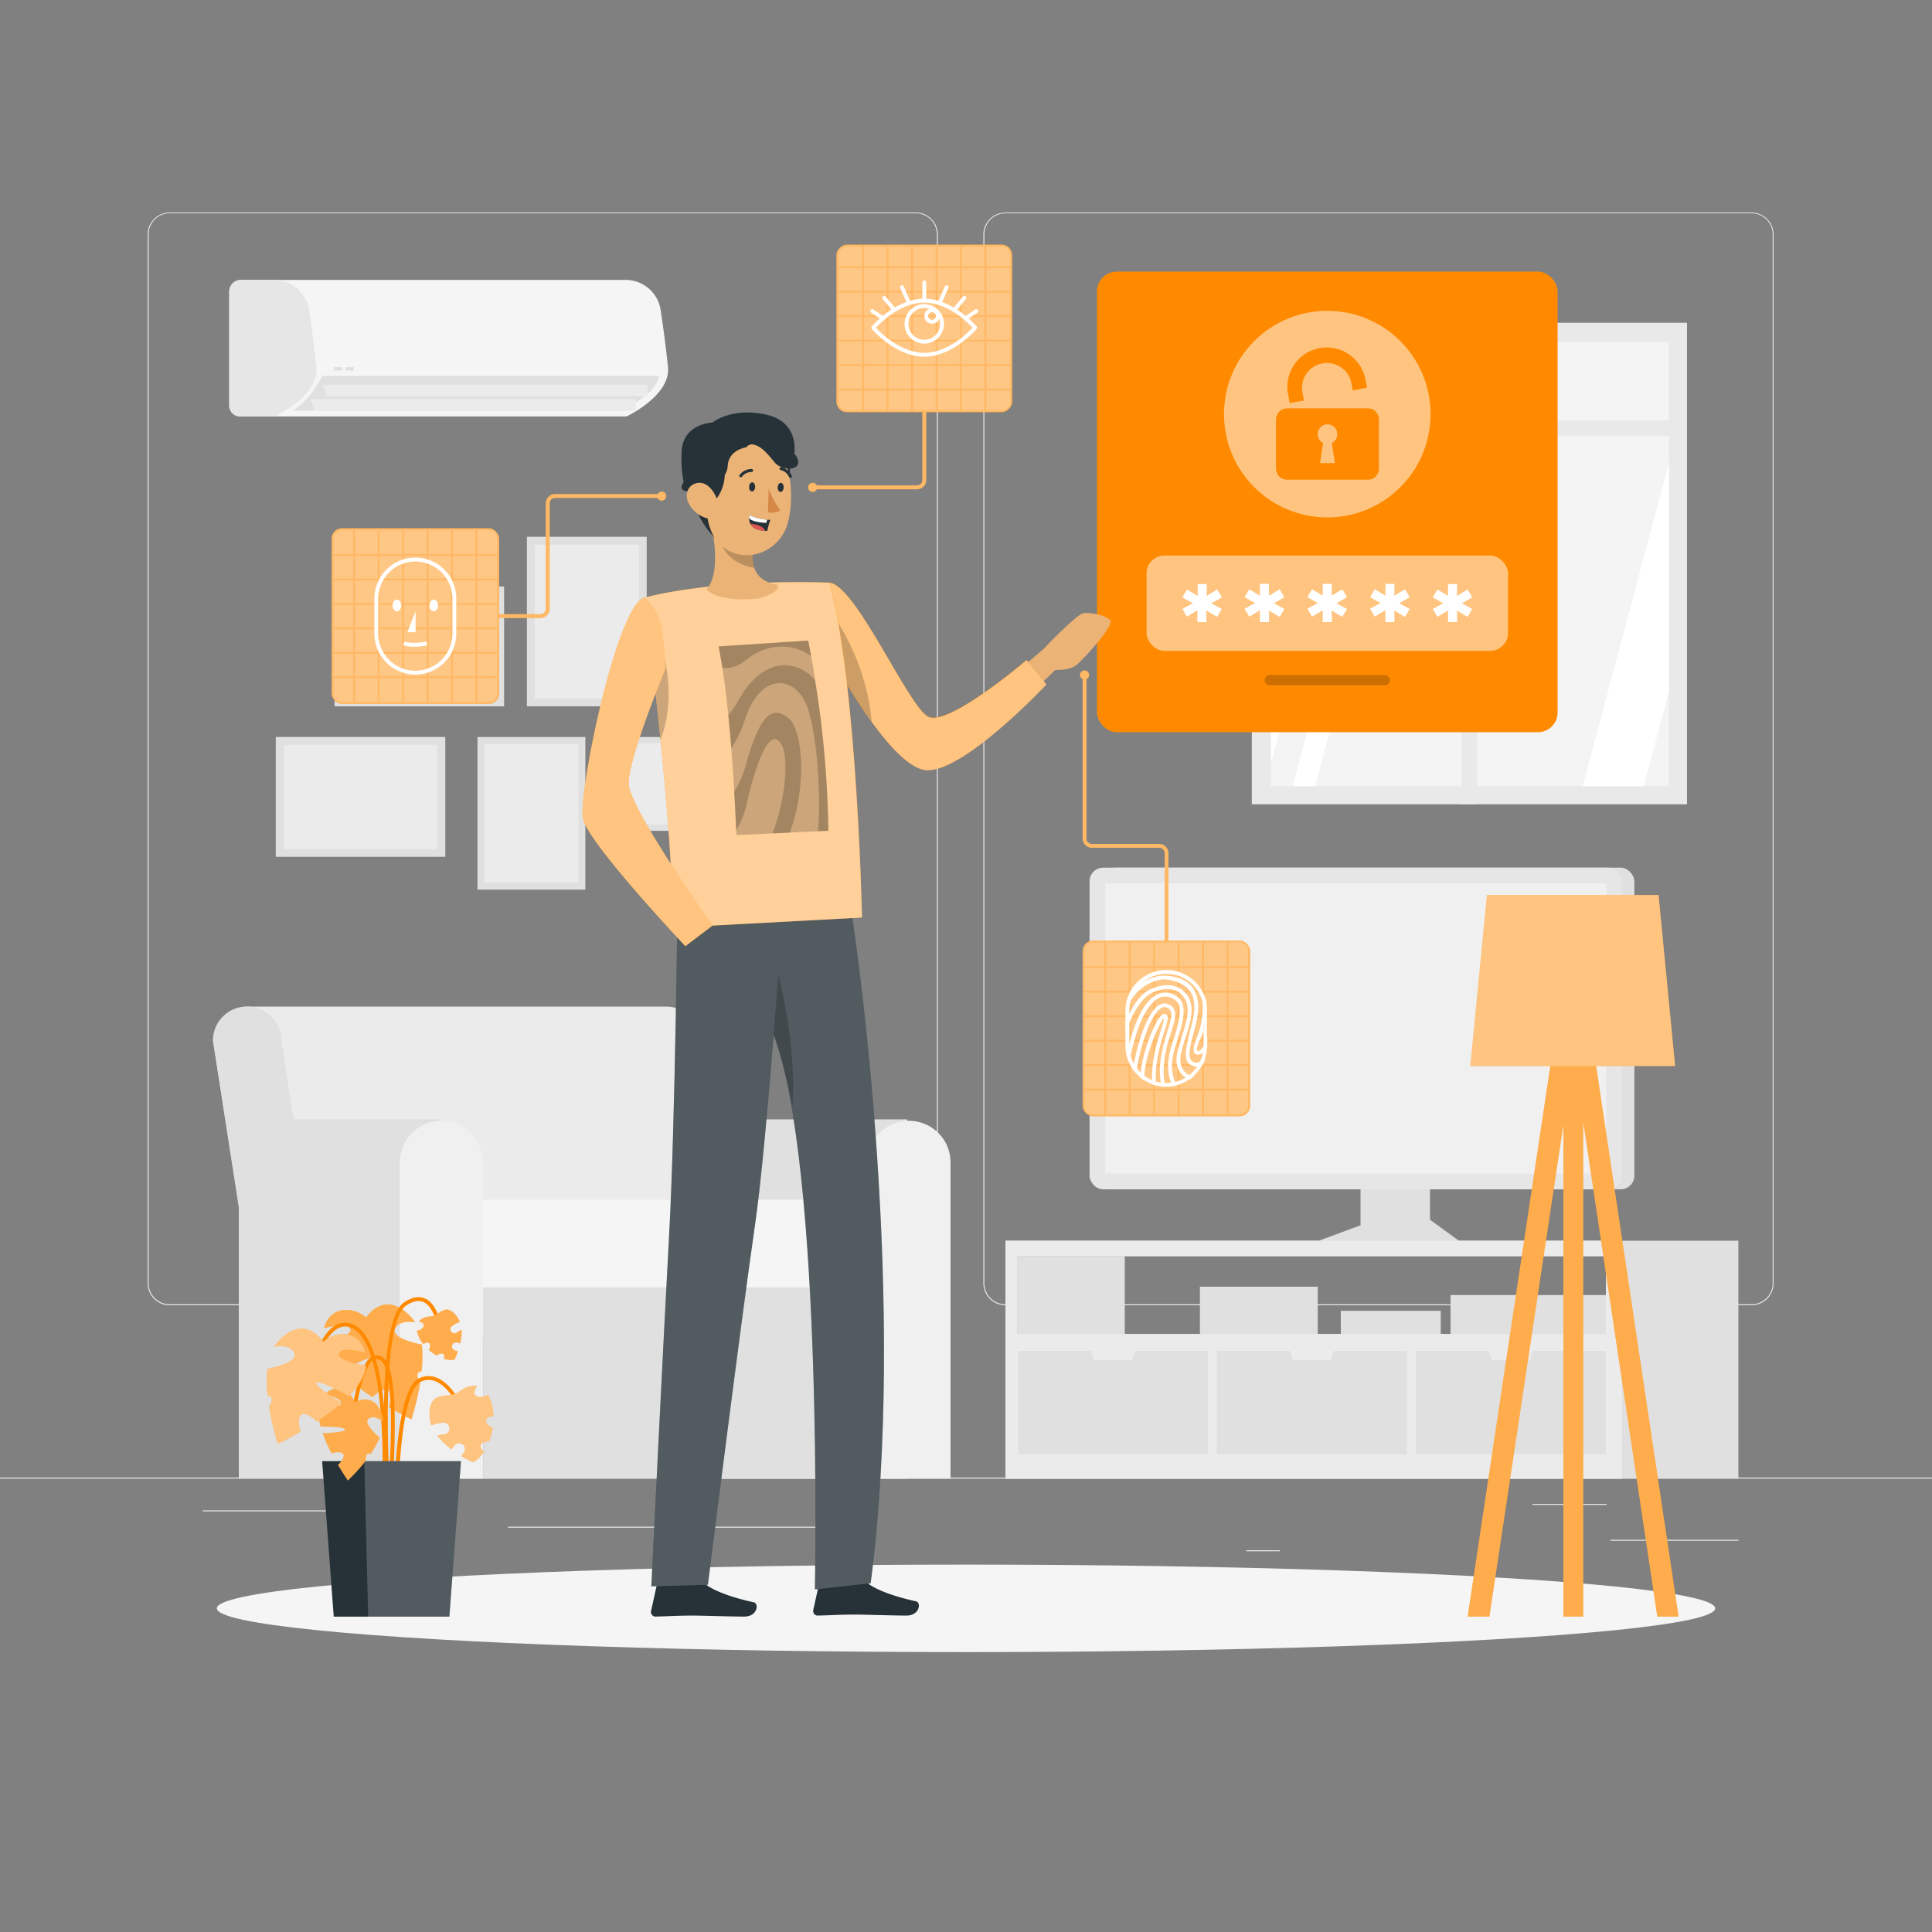 <svg xmlns="http://www.w3.org/2000/svg" viewBox="0 0 500 500"><rect x="0" y="0" width="500" height="500" fill="#808080" stroke="none"/><g id="freepik--background-complete--inject-3"><rect y="382.4" width="500" height="0.25" style="fill:#ebebeb"></rect><rect x="416.78" y="398.49" width="33.12" height="0.25" style="fill:#ebebeb"></rect><rect x="322.53" y="401.21" width="8.69" height="0.25" style="fill:#ebebeb"></rect><rect x="396.59" y="389.21" width="19.19" height="0.25" style="fill:#ebebeb"></rect><rect x="52.46" y="390.89" width="43.19" height="0.25" style="fill:#ebebeb"></rect><rect x="104.56" y="390.89" width="6.33" height="0.25" style="fill:#ebebeb"></rect><rect x="131.47" y="395.11" width="93.68" height="0.25" style="fill:#ebebeb"></rect><path d="M237,337.8H43.91a5.71,5.71,0,0,1-5.7-5.71V60.66A5.71,5.71,0,0,1,43.91,55H237a5.71,5.71,0,0,1,5.71,5.71V332.09A5.71,5.71,0,0,1,237,337.8ZM43.91,55.2a5.46,5.46,0,0,0-5.45,5.46V332.09a5.46,5.46,0,0,0,5.45,5.46H237a5.47,5.47,0,0,0,5.46-5.46V60.66A5.47,5.47,0,0,0,237,55.2Z" style="fill:#ebebeb"></path><path d="M453.31,337.8H260.21a5.72,5.72,0,0,1-5.71-5.71V60.66A5.72,5.72,0,0,1,260.21,55h193.1A5.71,5.71,0,0,1,459,60.66V332.09A5.71,5.71,0,0,1,453.31,337.8ZM260.21,55.2a5.47,5.47,0,0,0-5.46,5.46V332.09a5.47,5.47,0,0,0,5.46,5.46h193.1a5.47,5.47,0,0,0,5.46-5.46V60.66a5.47,5.47,0,0,0-5.46-5.46Z" style="fill:#ebebeb"></path><polygon points="370.08 296.11 370.08 315.66 378.33 321.66 339.78 321.66 352.1 317.1 352.1 297.47 370.08 296.11" style="fill:#e0e0e0"></polygon><path d="M260.22,321.1v61.59H449.89V321.1Zm3.1,4H415.6v20.13H263.32Z" style="fill:#e0e0e0"></path><path d="M260.22,321.1v61.59H419.74V321.1Zm3.1,4H415.6v20.13H263.32Z" style="fill:#ebebeb"></path><rect x="263.32" y="325.09" width="27.76" height="20.13" transform="translate(554.41 670.31) rotate(180)" style="fill:#e0e0e0"></rect><rect x="375.39" y="335.16" width="40.2" height="10.06" transform="translate(790.99 680.38) rotate(180)" style="fill:#e0e0e0"></rect><rect x="347" y="339.24" width="25.86" height="5.98" transform="translate(719.86 684.46) rotate(180)" style="fill:#e0e0e0"></rect><rect x="310.53" y="332.99" width="30.49" height="12.23" transform="translate(651.56 678.22) rotate(180)" style="fill:#e0e0e0"></rect><polygon points="385.32 349.6 386.06 352.01 395.95 352.01 396.69 349.6 415.6 349.6 415.6 376.32 366.42 376.32 366.42 349.6 385.32 349.6" style="fill:#e0e0e0"></polygon><polygon points="333.84 349.6 334.58 352.01 344.47 352.01 345.2 349.6 364.11 349.6 364.11 376.32 314.93 376.32 314.93 349.6 333.84 349.6" style="fill:#e0e0e0"></polygon><polygon points="282.36 349.6 283.1 352.01 292.98 352.01 293.72 349.6 312.63 349.6 312.63 376.32 263.45 376.32 263.45 349.6 282.36 349.6" style="fill:#e0e0e0"></polygon><rect x="285.22" y="224.55" width="137.76" height="83.24" rx="3.53" transform="translate(708.19 532.34) rotate(180)" style="fill:#e0e0e0"></rect><rect x="281.98" y="224.55" width="137.76" height="83.24" rx="3.53" transform="translate(701.71 532.34) rotate(180)" style="fill:#e6e6e6"></rect><rect x="313.28" y="201.34" width="75.14" height="129.66" transform="translate(617.03 -84.68) rotate(90)" style="fill:#f0f0f0"></rect><rect x="323.97" y="83.53" width="112.62" height="124.62" style="fill:#e9e9e9"></rect><rect x="328.92" y="88.47" width="103" height="115" style="fill:#f4f4f4"></rect><polygon points="358.03 88.47 328.92 197.49 328.92 138.47 342.24 88.47 358.03 88.47" style="fill:#fff"></polygon><polygon points="371.04 88.47 340.34 203.47 334.55 203.47 365.25 88.47 371.04 88.47" style="fill:#fff"></polygon><polygon points="431.92 119.83 431.92 178.86 425.4 203.47 409.61 203.47 431.92 119.83" style="fill:#fff"></polygon><rect x="378.27" y="83.53" width="4" height="124.62" style="fill:#e9e9e9"></rect><rect x="325.92" y="108.82" width="108.5" height="4" style="fill:#e9e9e9"></rect><rect x="77.81" y="184.31" width="31.01" height="43.87" transform="translate(-112.94 299.55) rotate(-90)" style="fill:#e0e0e0"></rect><rect x="79.83" y="186.37" width="26.96" height="39.75" transform="translate(-112.94 299.55) rotate(-90)" style="fill:#ebebeb"></rect><rect x="93.02" y="145.36" width="31.01" height="43.87" transform="translate(-58.77 275.82) rotate(-90)" style="fill:#e0e0e0"></rect><rect x="95.04" y="147.42" width="26.96" height="39.75" transform="translate(-58.77 275.82) rotate(-90)" style="fill:#ebebeb"></rect><rect x="123.57" y="190.74" width="27.92" height="39.5" style="fill:#e0e0e0"></rect><rect x="125.39" y="192.6" width="24.28" height="35.79" style="fill:#ebebeb"></rect><rect x="136.36" y="138.92" width="31.01" height="43.87" style="fill:#e0e0e0"></rect><rect x="138.38" y="140.99" width="26.96" height="39.75" style="fill:#ebebeb"></rect><rect x="166" y="185.7" width="24.28" height="34.35" transform="translate(381.02 24.74) rotate(90)" style="fill:#e0e0e0"></rect><rect x="167.58" y="187.32" width="21.11" height="31.12" transform="translate(381.02 24.74) rotate(90)" style="fill:#ebebeb"></rect><path d="M64,260.51H172.42a8.84,8.84,0,0,1,8.83,8.84l12,76.46H67.13l-12-76.46A8.83,8.83,0,0,1,64,260.51Z" style="fill:#ebebeb"></path><path d="M192.93,290.08l-.13-.39h42v93h-52V300.84A10.62,10.62,0,0,1,192.93,290.08Z" style="fill:#e0e0e0"></path><path d="M235.24,290.06h0A10.78,10.78,0,0,1,246,300.84v81.85H224.46V300.84A10.78,10.78,0,0,1,235.24,290.06Z" style="fill:#f0f0f0"></path><path d="M71.93,290.08l-.13-.39h42v93h-52V300.84A10.62,10.62,0,0,1,71.93,290.08Z" style="fill:#e0e0e0"></path><rect x="125.02" y="317.19" width="92.41" height="65.5" transform="translate(342.45 699.88) rotate(180)" style="fill:#e0e0e0"></rect><path d="M118.81,310.48h104a0,0,0,0,1,0,0v22.71a0,0,0,0,1,0,0h-104a11.36,11.36,0,0,1-11.36-11.36v0A11.36,11.36,0,0,1,118.81,310.48Z" transform="translate(330.22 643.66) rotate(180)" style="fill:#f5f5f5"></path><path d="M114.24,290.06h0A10.78,10.78,0,0,1,125,300.84v81.85H103.46V300.84A10.78,10.78,0,0,1,114.24,290.06Z" style="fill:#f0f0f0"></path><path d="M84.79,346.94H67.13l-12-77.59A8.83,8.83,0,0,1,64,260.51h0a8.84,8.84,0,0,1,8.84,8.84Z" style="fill:#e0e0e0"></path><path d="M59.33,75.48V105a2.81,2.81,0,0,0,3,2.77h99.82s11.54-5.38,10.72-12.9c-.65-6-1.33-10.89-1.89-14.61a9.19,9.19,0,0,0-9.14-7.82H62.33A3,3,0,0,0,59.33,75.48Z" style="fill:#f5f5f5"></path><path d="M59.33,75.48V105a2.81,2.81,0,0,0,3,2.77h8.81s11.54-5.38,10.72-12.9C81.2,88.9,80.53,84,80,80.29a9.19,9.19,0,0,0-9.14-7.82h-8.5A3,3,0,0,0,59.33,75.48Z" style="fill:#e6e6e6;isolation:isolate"></path><path d="M170.58,97.28H83.38s-2.88,6.38-7.77,9h85.2S169.83,102.16,170.58,97.28Z" style="fill:#e0e0e0"></path><polygon points="164.56 103.29 80.38 103.29 81.63 106.3 164.56 106.3 164.56 103.29" style="fill:#ebebeb"></polygon><polygon points="167.57 99.53 83.38 99.53 84.64 102.54 167.57 102.54 167.57 99.53" style="fill:#ebebeb"></polygon><rect x="86.39" y="95.02" width="2.13" height="0.88" transform="translate(174.91 190.92) rotate(180)" style="fill:#e0e0e0"></rect><rect x="89.4" y="95.02" width="2.13" height="0.88" transform="translate(180.92 190.92) rotate(180)" style="fill:#e0e0e0"></rect></g><g id="freepik--Shadow--inject-3"><ellipse id="freepik--path--inject-3" cx="250" cy="416.24" rx="193.89" ry="11.32" style="fill:#f5f5f5"></ellipse></g><g id="freepik--Plant--inject-3"><path d="M90.7,344.1c.21,1.47-3.78,2.44-7,3,.27,2.67,2,5.37,4.49,7.89,3.09-1.74,7.49-4,8.31-3.47S92.84,355,90,356.74a59,59,0,0,0,6.39,4.84c1.38-1.29,3-2.43,4-1.81s.73,2.63.23,4.42c3.36,1.95,5.87,3.14,5.87,3.14a68.29,68.29,0,0,0,2.25-9.53c-.17-.33-.34-.67-.5-1-.54-1.25,0-1.78.88-1.95a33.63,33.63,0,0,0,.06-6.87c-3.8-.8-8.42-2.27-6.69-4.55,1-1.37,3-1.53,4.94-1.19a7.87,7.87,0,0,0-.94-1.27c-6.91-7.62-11.73,0-11.73,0-4-3.35-9.67-2.45-10.89,2.79C86.12,343.15,90.44,342.29,90.7,344.1Z" style="fill:#FF8A00"></path><path d="M90.7,344.1c.21,1.47-3.78,2.44-7,3,.27,2.67,2,5.37,4.49,7.89,3.09-1.74,7.49-4,8.31-3.47S92.84,355,90,356.74a59,59,0,0,0,6.39,4.84c1.38-1.29,3-2.43,4-1.81s.73,2.63.23,4.42c3.36,1.95,5.87,3.14,5.87,3.14a68.29,68.29,0,0,0,2.25-9.53c-.17-.33-.34-.67-.5-1-.54-1.25,0-1.78.88-1.95a33.63,33.63,0,0,0,.06-6.87c-3.8-.8-8.42-2.27-6.69-4.55,1-1.37,3-1.53,4.94-1.19a7.87,7.87,0,0,0-.94-1.27c-6.91-7.62-11.73,0-11.73,0-4-3.35-9.67-2.45-10.89,2.79C86.12,343.15,90.44,342.29,90.7,344.1Z" style="fill:#fff;opacity:0.3;isolation:isolate"></path><path d="M99.33,400.09l-1-.08c0-.52,4.09-51.53-7.36-56.34a3.91,3.91,0,0,0-3.47.09c-4.13,2.15-6.11,11.08-6.13,11.17l-1-.21c.08-.38,2.1-9.48,6.65-11.85a4.89,4.89,0,0,1,4.32-.12C103.47,347.84,99.5,398,99.33,400.09Z" style="fill:#FF8A00"></path><path d="M100.77,399c-.2-2.29-4.88-56.26,3.86-62,2.1-1.38,4-1.67,5.55-.87,4.13,2.09,4.67,10.91,4.69,11.29l-1,.06c0-.09-.53-8.63-4.14-10.45-1.25-.63-2.78-.36-4.55.8-8.24,5.41-3.46,60.52-3.42,61.08Z" style="fill:#FF8A00"></path><path d="M102.08,403.35c-.06-1.76-1.5-43.07,6.45-46.69a5.61,5.61,0,0,1,4.74,0c5.46,2.4,8.83,12.58,9,13l-.95.31c0-.1-3.38-10.18-8.43-12.4a4.54,4.54,0,0,0-3.91,0c-6.1,2.77-6.31,34-5.87,45.74Z" style="fill:#FF8A00"></path><path d="M100.06,401.46l-1-.11c1.41-12.3,4.09-45.07-.29-49a1.72,1.72,0,0,0-1.79-.56C94,353,92.25,363.6,91.81,367.62l-1-.11c.17-1.54,1.77-15.08,5.8-16.62a2.62,2.62,0,0,1,2.81.74C105.09,356.68,100.27,399.63,100.06,401.46Z" style="fill:#FF8A00"></path><polygon points="83.37 378.15 119.3 378.15 116.3 418.39 86.37 418.39 83.37 378.15" style="fill:#263238"></polygon><polygon points="94.28 378.15 95.28 418.39 116.3 418.39 119.3 378.15 94.28 378.15" style="fill:#fff;opacity:0.2;isolation:isolate"></polygon><path d="M88.26,363.38c-.37,1-3.16.21-5.35-.57-.75,1.74-.58,4,.07,6.4,2.49,0,6,.08,6.31.71s-3.45.93-5.78,1a40.72,40.72,0,0,0,2.29,5.18c1.29-.33,2.68-.47,3.06.24s-.45,1.87-1.37,2.8c1.4,2.36,2.54,4,2.54,4A46.9,46.9,0,0,0,94.68,378c0-.26,0-.53,0-.8.1-1,.61-1.11,1.22-.91a24,24,0,0,0,2.39-4.22c-2.07-1.79-4.42-4.28-2.57-5.1,1.12-.48,2.35.07,3.45,1a5.11,5.11,0,0,0-.14-1.11c-1.65-7.07-7.23-4-7.23-4-1.33-3.44-5.13-4.81-7.67-2C85.77,361.22,88.73,362.17,88.26,363.38Z" style="fill:#FF8A00"></path><path d="M88.26,363.38c-.37,1-3.16.21-5.35-.57-.75,1.74-.58,4,.07,6.4,2.49,0,6,.08,6.31.71s-3.45.93-5.78,1a40.72,40.72,0,0,0,2.29,5.18c1.29-.33,2.68-.47,3.06.24s-.45,1.87-1.37,2.8c1.4,2.36,2.54,4,2.54,4A46.9,46.9,0,0,0,94.68,378c0-.26,0-.53,0-.8.1-1,.61-1.11,1.22-.91a24,24,0,0,0,2.39-4.22c-2.07-1.79-4.42-4.28-2.57-5.1,1.12-.48,2.35.07,3.45,1a5.11,5.11,0,0,0-.14-1.11c-1.65-7.07-7.23-4-7.23-4-1.33-3.44-5.13-4.81-7.67-2C85.77,361.22,88.73,362.17,88.26,363.38Z" style="fill:#fff;opacity:0.3;isolation:isolate"></path><path d="M114.94,368.16a13.49,13.49,0,0,0-3.28.69,7.65,7.65,0,0,1-.49-2.38c-.23-7.24,5-4.19,7.7-6.32a6,6,0,0,1,4.59-1.44,9.69,9.69,0,0,0-.62,1.25,1.12,1.12,0,0,0,.87,1.54,3.26,3.26,0,0,0,2-.24,3,3,0,0,0,.52-.36,10,10,0,0,1,1,2.42,14.17,14.17,0,0,1,.47,3.1,8.9,8.9,0,0,0-1.22.35,1.13,1.13,0,0,0-.45,1.72,5.35,5.35,0,0,0,1.5,1.05,16.92,16.92,0,0,1-.92,3.39l-.37.06c-.26.05-.52.12-.78.19l-.43.16a1.16,1.16,0,0,0-.68.88,1.15,1.15,0,0,0,.43,1,3.71,3.71,0,0,0,.54.33,8,8,0,0,1-2.87,2.89,29.23,29.23,0,0,1-3.06-1.61c.22-.29.44-.58.64-.88a1.71,1.71,0,0,0,.31-1.14,1.6,1.6,0,0,0-.59-1,1.54,1.54,0,0,0-1.14-.31,1.6,1.6,0,0,0-1,.59c-.24.36-.51.7-.77,1a18.88,18.88,0,0,1-3.68-3.58l.11,0a11.74,11.74,0,0,1,2-.34,1.54,1.54,0,0,0-.39-3Z" style="fill:#FF8A00"></path><path d="M114.94,368.16a13.49,13.49,0,0,0-3.28.69,7.65,7.65,0,0,1-.49-2.38c-.23-7.24,5-4.19,7.7-6.32a6,6,0,0,1,4.59-1.44,9.69,9.69,0,0,0-.62,1.25,1.12,1.12,0,0,0,.87,1.54,3.26,3.26,0,0,0,2-.24,3,3,0,0,0,.52-.36,10,10,0,0,1,1,2.42,14.17,14.17,0,0,1,.47,3.1,8.9,8.9,0,0,0-1.22.35,1.13,1.13,0,0,0-.45,1.72,5.35,5.35,0,0,0,1.5,1.05,16.92,16.92,0,0,1-.92,3.39l-.37.06c-.26.05-.52.12-.78.19l-.43.16a1.16,1.16,0,0,0-.68.88,1.15,1.15,0,0,0,.43,1,3.71,3.71,0,0,0,.54.33,8,8,0,0,1-2.87,2.89,29.23,29.23,0,0,1-3.06-1.61c.22-.29.44-.58.64-.88a1.71,1.71,0,0,0,.31-1.14,1.6,1.6,0,0,0-.59-1,1.54,1.54,0,0,0-1.14-.31,1.6,1.6,0,0,0-1,.59c-.24.36-.51.7-.77,1a18.88,18.88,0,0,1-3.68-3.58l.11,0a11.74,11.74,0,0,1,2-.34,1.54,1.54,0,0,0-.39-3Z" style="fill:#fff;opacity:0.5;isolation:isolate"></path><path d="M117,343.18a9,9,0,0,1,2-1.08,5.17,5.17,0,0,0-.79-1.46c-3.06-3.91-4.44,0-6.82.06a4.08,4.08,0,0,0-3,1.25,8.47,8.47,0,0,1,.87.38.77.77,0,0,1,.22,1.2,2.22,2.22,0,0,1-1.17.77,3.27,3.27,0,0,1-.44,0,7.53,7.53,0,0,0,.54,1.71,9.55,9.55,0,0,0,1.12,1.83,6.29,6.29,0,0,1,.79-.35.77.77,0,0,1,1,.7,3.5,3.5,0,0,1-.33,1.21,11.75,11.75,0,0,0,2,1.39l.22-.14.5-.24a1.51,1.51,0,0,1,.3-.1.77.77,0,0,1,.74.16.78.78,0,0,1,.23.74,3.24,3.24,0,0,1-.13.41,5.45,5.45,0,0,0,2.77.26,18.5,18.5,0,0,0,.9-2.19l-.72-.18a1.19,1.19,0,0,1-.66-.46,1.07,1.07,0,0,1-.14-.8,1,1,0,0,1,.46-.66,1.07,1.07,0,0,1,.8-.14c.28.08.57.14.85.21a12.71,12.71,0,0,0,.37-3.49l-.07,0a7.77,7.77,0,0,0-1.22.71,1.05,1.05,0,1,1-1.14-1.77Z" style="fill:#FF8A00"></path><path d="M117,343.18a9,9,0,0,1,2-1.08,5.17,5.17,0,0,0-.79-1.46c-3.06-3.91-4.44,0-6.82.06a4.08,4.08,0,0,0-3,1.25,8.47,8.47,0,0,1,.87.38.77.77,0,0,1,.22,1.2,2.22,2.22,0,0,1-1.17.77,3.27,3.27,0,0,1-.44,0,7.53,7.53,0,0,0,.54,1.71,9.55,9.55,0,0,0,1.12,1.83,6.29,6.29,0,0,1,.79-.35.77.77,0,0,1,1,.7,3.5,3.5,0,0,1-.33,1.21,11.75,11.75,0,0,0,2,1.39l.22-.14.5-.24a1.51,1.51,0,0,1,.3-.1.77.77,0,0,1,.74.16.78.78,0,0,1,.23.74,3.24,3.24,0,0,1-.13.41,5.45,5.45,0,0,0,2.77.26,18.5,18.5,0,0,0,.9-2.19l-.72-.18a1.19,1.19,0,0,1-.66-.46,1.07,1.07,0,0,1-.14-.8,1,1,0,0,1,.46-.66,1.07,1.07,0,0,1,.8-.14c.28.08.57.14.85.21a12.71,12.71,0,0,0,.37-3.49l-.07,0a7.77,7.77,0,0,0-1.22.71,1.05,1.05,0,1,1-1.14-1.77Z" style="fill:#fff;opacity:0.3;isolation:isolate"></path><path d="M87.74,350.43c-.21,1.47,3.78,2.44,7,3-.27,2.67-2,5.37-4.5,7.88-3.08-1.73-7.49-4-8.3-3.47s3.63,3.53,6.45,5.24A57.69,57.69,0,0,1,82,367.9c-1.38-1.29-3-2.42-4-1.81s-.73,2.64-.23,4.42c-3.36,2-5.87,3.15-5.87,3.15a68.29,68.29,0,0,1-2.25-9.53c.17-.34.34-.67.49-1,.55-1.25,0-1.78-.87-2a32.92,32.92,0,0,1-.06-6.87c3.8-.79,8.42-2.27,6.69-4.55-1-1.37-2.95-1.53-4.94-1.18a8,8,0,0,1,.94-1.28c6.91-7.62,11.73,0,11.73,0,4-3.35,9.66-2.44,10.88,2.79C92.32,349.47,88,348.61,87.74,350.43Z" style="fill:#FF8A00"></path><path d="M87.74,350.43c-.21,1.47,3.78,2.44,7,3-.27,2.67-2,5.37-4.5,7.88-3.08-1.73-7.49-4-8.3-3.47s3.63,3.53,6.45,5.24A57.69,57.69,0,0,1,82,367.9c-1.38-1.29-3-2.42-4-1.81s-.73,2.64-.23,4.42c-3.36,2-5.87,3.15-5.87,3.15a68.29,68.29,0,0,1-2.25-9.53c.17-.34.34-.67.49-1,.55-1.25,0-1.78-.87-2a32.92,32.92,0,0,1-.06-6.87c3.8-.79,8.42-2.27,6.69-4.55-1-1.37-2.95-1.53-4.94-1.18a8,8,0,0,1,.94-1.28c6.91-7.62,11.73,0,11.73,0,4-3.35,9.66-2.44,10.88,2.79C92.32,349.47,88,348.61,87.74,350.43Z" style="fill:#fff;opacity:0.5;isolation:isolate"></path></g><g id="freepik--Lamp--inject-3"><polygon points="385.45 418.39 404.6 291.14 404.6 418.39 409.74 418.39 409.74 290.35 428.91 418.39 434.42 418.39 410.42 258.11 409.74 258.21 409.74 253 404.6 253 404.6 258.19 403.89 258.11 379.83 418.39 385.45 418.39" style="fill:#FF8A00"></polygon><polygon points="385.45 418.39 404.6 291.14 404.6 418.39 409.74 418.39 409.74 290.35 428.91 418.39 434.42 418.39 410.42 258.11 409.74 258.21 409.74 253 404.6 253 404.6 258.19 403.89 258.11 379.83 418.39 385.45 418.39" style="fill:#fff;opacity:0.3;isolation:isolate"></polygon><polygon points="433.52 275.89 380.54 275.89 384.83 231.62 429.23 231.62 433.52 275.89" style="fill:#FF8A00"></polygon><g style="opacity:0.5;isolation:isolate"><polygon points="433.52 275.89 380.54 275.89 384.83 231.62 429.23 231.62 433.52 275.89" style="fill:#fff"></polygon></g></g><g id="freepik--Fingerprint--inject-3"><path d="M300,218.41H282.58a1.4,1.4,0,0,1-1.4-1.4V175.76a1.17,1.17,0,1,0-1.67-1,1.16,1.16,0,0,0,.67,1V217a2.39,2.39,0,0,0,2.4,2.4H300a1.4,1.4,0,0,1,1.4,1.4v23.61h1V220.81A2.4,2.4,0,0,0,300,218.41Z" style="fill:#FF8A00"></path><path d="M300,218.41H282.58a1.4,1.4,0,0,1-1.4-1.4V175.76a1.17,1.17,0,1,0-1.67-1,1.16,1.16,0,0,0,.67,1V217a2.39,2.39,0,0,0,2.4,2.4H300a1.4,1.4,0,0,1,1.4,1.4v23.61h1V220.81A2.4,2.4,0,0,0,300,218.41Z" style="fill:#fff;opacity:0.4"></path><rect x="280.18" y="243.42" width="43.35" height="45.47" rx="2.69" style="fill:#FF8A00"></rect><rect x="280.18" y="243.42" width="43.35" height="45.47" rx="2.69" style="fill:#fff;opacity:0.4;isolation:isolate"></rect><rect x="298.94" y="269.57" width="5.83" height="5.83" style="fill:#fff;opacity:0.2"></rect><rect x="305.27" y="250.58" width="5.83" height="5.83" style="fill:#fff;opacity:0.2"></rect><rect x="292.61" y="275.9" width="5.83" height="5.83" style="fill:#fff;opacity:0.2"></rect><rect x="305.27" y="256.91" width="5.83" height="5.83" style="fill:#fff;opacity:0.2"></rect><rect x="305.27" y="263.24" width="5.83" height="5.83" style="fill:#fff;opacity:0.2"></rect><rect x="298.94" y="256.91" width="5.83" height="5.83" style="fill:#fff;opacity:0.2"></rect><rect x="298.94" y="243.92" width="5.83" height="6.16" style="fill:#fff;opacity:0.2"></rect><rect x="292.61" y="269.57" width="5.83" height="5.83" style="fill:#fff;opacity:0.2"></rect><rect x="298.94" y="250.58" width="5.83" height="5.83" style="fill:#fff;opacity:0.2"></rect><rect x="298.94" y="275.9" width="5.83" height="5.83" style="fill:#fff;opacity:0.2"></rect><rect x="305.27" y="275.9" width="5.83" height="5.83" style="fill:#fff;opacity:0.2"></rect><rect x="298.94" y="263.24" width="5.83" height="5.83" style="fill:#fff;opacity:0.2"></rect><rect x="305.27" y="243.92" width="5.83" height="6.16" style="fill:#fff;opacity:0.2"></rect><rect x="280.68" y="269.57" width="5.1" height="5.83" style="fill:#fff;opacity:0.2"></rect><rect x="280.68" y="250.58" width="5.1" height="5.83" style="fill:#fff;opacity:0.2"></rect><rect x="280.68" y="263.24" width="5.1" height="5.83" style="fill:#fff;opacity:0.2"></rect><rect x="280.68" y="256.91" width="5.1" height="5.83" style="fill:#fff;opacity:0.2"></rect><rect x="305.27" y="269.57" width="5.83" height="5.83" style="fill:#fff;opacity:0.2"></rect><path d="M317.93,250.08H323v-4a2.19,2.19,0,0,0-2.19-2.19h-2.91Z" style="fill:#fff;opacity:0.2"></path><rect x="311.6" y="250.58" width="5.83" height="5.83" style="fill:#fff;opacity:0.2"></rect><rect x="280.68" y="275.9" width="5.1" height="5.83" style="fill:#fff;opacity:0.2"></rect><rect x="311.6" y="256.91" width="5.83" height="5.83" style="fill:#fff;opacity:0.2"></rect><rect x="311.6" y="263.24" width="5.83" height="5.83" style="fill:#fff;opacity:0.2"></rect><rect x="311.6" y="269.57" width="5.83" height="5.83" style="fill:#fff;opacity:0.2"></rect><rect x="311.6" y="275.9" width="5.83" height="5.83" style="fill:#fff;opacity:0.2"></rect><rect x="317.93" y="275.9" width="5.1" height="5.83" style="fill:#fff;opacity:0.2"></rect><rect x="311.6" y="243.92" width="5.83" height="6.16" style="fill:#fff;opacity:0.2"></rect><rect x="298.94" y="282.24" width="5.83" height="6.16" style="fill:#fff;opacity:0.2"></rect><rect x="305.27" y="282.24" width="5.83" height="6.16" style="fill:#fff;opacity:0.2"></rect><rect x="317.93" y="263.24" width="5.1" height="5.83" style="fill:#fff;opacity:0.2"></rect><rect x="311.6" y="282.24" width="5.83" height="6.16" style="fill:#fff;opacity:0.2"></rect><rect x="317.93" y="269.57" width="5.1" height="5.83" style="fill:#fff;opacity:0.2"></rect><path d="M285.77,282.24h-5.09v4a2.19,2.19,0,0,0,2.19,2.18h2.9Z" style="fill:#fff;opacity:0.2"></path><path d="M317.93,282.24v6.15h2.91a2.19,2.19,0,0,0,2.19-2.18v-4Z" style="fill:#fff;opacity:0.2"></path><path d="M285.77,250.08v-6.16h-2.9a2.19,2.19,0,0,0-2.19,2.19v4Z" style="fill:#fff;opacity:0.2"></path><rect x="317.93" y="256.91" width="5.1" height="5.83" style="fill:#fff;opacity:0.2"></rect><rect x="317.93" y="250.58" width="5.1" height="5.83" style="fill:#fff;opacity:0.2"></rect><rect x="286.27" y="263.24" width="5.83" height="5.83" style="fill:#fff;opacity:0.2"></rect><rect x="286.27" y="275.9" width="5.83" height="5.83" style="fill:#fff;opacity:0.2"></rect><rect x="292.61" y="243.92" width="5.83" height="6.16" style="fill:#fff;opacity:0.2"></rect><rect x="286.27" y="269.57" width="5.83" height="5.83" style="fill:#fff;opacity:0.2"></rect><rect x="292.61" y="256.91" width="5.83" height="5.83" style="fill:#fff;opacity:0.2"></rect><rect x="292.61" y="250.58" width="5.83" height="5.83" style="fill:#fff;opacity:0.2"></rect><rect x="292.61" y="282.24" width="5.83" height="6.16" style="fill:#fff;opacity:0.2"></rect><rect x="286.27" y="282.24" width="5.83" height="6.16" style="fill:#fff;opacity:0.2"></rect><rect x="286.27" y="243.92" width="5.83" height="6.16" style="fill:#fff;opacity:0.2"></rect><rect x="292.61" y="263.24" width="5.83" height="5.83" style="fill:#fff;opacity:0.2"></rect><rect x="286.27" y="256.91" width="5.83" height="5.83" style="fill:#fff;opacity:0.2"></rect><rect x="286.27" y="250.58" width="5.83" height="5.83" style="fill:#fff;opacity:0.2"></rect><path d="M312.21,259.45a8.55,8.55,0,0,0-.37-1.34A10.58,10.58,0,0,0,293.6,255a10.31,10.31,0,0,0-1.39,2.27,10.55,10.55,0,0,0-.94,4.35v9.08a10.34,10.34,0,0,0,.32,2.57h0a9.16,9.16,0,0,0,.67,1.86h0a10.33,10.33,0,0,0,.9,1.59h0c.27.36.54.7.83,1a10.8,10.8,0,0,0,1.15,1.1,11.21,11.21,0,0,0,1.05.76,10.9,10.9,0,0,0,2,1h0c.34.12.68.23,1,.32a12,12,0,0,0,1.33.25,8.76,8.76,0,0,0,1,.07h.27a11,11,0,0,0,1.63-.12c.34-.06.68-.13,1-.21h0a10.66,10.66,0,0,0,3.43-1.59,9.82,9.82,0,0,0,1.07-.86,10.68,10.68,0,0,0,2.26-2.94,9.93,9.93,0,0,0,.73-1.78,10.1,10.1,0,0,0,.45-2.77s0,0,0,0,0-.21,0-.31v-9.08A10.38,10.38,0,0,0,312.21,259.45ZM309.84,276a9.48,9.48,0,0,1-2.08,2.25,8.1,8.1,0,0,1-.93.64,9.54,9.54,0,0,1-2.77,1.15h0c-.32.07-.65.13-1,.17a9.71,9.71,0,0,1-1.21.08h-.45c-.35,0-.68,0-1-.1a10.14,10.14,0,0,1-1.24-.28c-.35-.1-.69-.23-1-.36a10.19,10.19,0,0,1-2-1.14,9.15,9.15,0,0,1-.95-.82,8.81,8.81,0,0,1-1-1.12,9.59,9.59,0,0,1-.78-1.21h0a9.15,9.15,0,0,1-.8-2,9.49,9.49,0,0,1-.35-2.57v-9.08a9.5,9.5,0,0,1,2-5.82,9.65,9.65,0,0,1,3.22-2.7,9.43,9.43,0,0,1,4.39-1.07,9.6,9.6,0,0,1,9.36,7.48v0a9.56,9.56,0,0,1,.23,2.09v9.16a10.19,10.19,0,0,1-.18,1.76h0a9.6,9.6,0,0,1-.75,2.25A8.77,8.77,0,0,1,309.84,276Z" style="fill:#fff"></path><path d="M303.06,267.24c-1.07,3.39-2.46,7.85-1.66,13,.05.33.11.66.18,1a8.76,8.76,0,0,1-1-.07c-.07-.35-.13-.69-.17-1-.76-5.3.65-9.81,1.72-13.24,1.14-3.64,1.61-5.42-.11-6.15a1.65,1.65,0,0,0-1.65.22c-2.73,1.81-5.17,9.62-6.14,15.45q-.12.69-.21,1.32c-.29-.33-.56-.67-.83-1h0c.07-.48.16-1,.26-1.49h0c1.1-5.78,3.45-13.13,6.37-15.06a2.65,2.65,0,0,1,2.59-.31C305,261,304.15,263.75,303.06,267.24Z" style="fill:#fff"></path><path d="M301.32,267c-1,3.21-2.47,7.91-2.18,12.91,0,.35,0,.7.08,1.06-.35-.09-.69-.2-1-.32h0c0-.37-.05-.73-.06-1.1-.2-5,1.25-9.66,2.25-12.85a16.82,16.82,0,0,0,.84-3.25c-1.21,1.08-5,9.88-5.07,15a7.06,7.06,0,0,0,.05,1.24,11.21,11.21,0,0,1-1.05-.76c0-.41,0-.85.05-1.3.42-5.3,3.61-13.29,5.35-14.87a1,1,0,0,1,1.07-.31C302.64,262.8,302.17,264.29,301.32,267Z" style="fill:#fff"></path><path d="M304.06,280a8.92,8.92,0,0,0,.42.92c-.32.08-.66.15-1,.21a8.64,8.64,0,0,1-.42-1c-.82-2.14-1.25-5.39.24-9.83,2.91-8.66,2.4-10.72.24-11.86a3.84,3.84,0,0,0-3.66-.12c-3,1.48-5.59,6.83-7.26,14.87-.13.61-.25,1.23-.36,1.87a9.16,9.16,0,0,1-.67-1.86h0c.21-1,.44-2,.68-3,1.74-6.88,4.23-11.35,7.17-12.8a4.76,4.76,0,0,1,4.57.12c3,1.6,3.07,4.65.24,13.06-1.45,4.32-1,7.4-.2,9.35Z" style="fill:#fff"></path><path d="M309,278.51a9.82,9.82,0,0,1-1.07.86l-.41-.13a2.92,2.92,0,0,1-.68-.35,5.19,5.19,0,0,1-2.21-3.23c-.52-1.87.33-4.57,1.24-7.42s1.85-5.83,1.4-8a5.1,5.1,0,0,0-2.63-3.71c-1.75-.87-4.08-.72-6.55.43s-4.59,4.83-5.81,7.68c-.43,1-.77,1.92-1,2.59v-2.81c.29-.68.62-1.42,1-2.16,1.29-2.53,3.1-5.14,5.38-6.2,2.76-1.29,5.4-1.44,7.43-.42a6.06,6.06,0,0,1,3.16,4.4c.5,2.4-.48,5.49-1.43,8.48-.86,2.71-1.67,5.26-1.23,6.85a4.08,4.08,0,0,0,2.18,2.86l.11.05A3,3,0,0,0,309,278.51Z" style="fill:#fff"></path><path d="M312,273.79a9.93,9.93,0,0,1-.73,1.78,4,4,0,0,1-1.41.43h-.28l-.25,0A2.61,2.61,0,0,1,307,274c-.44-1.49.28-4.29,1-7.25a28.59,28.59,0,0,0,1.12-5.75c0-3.08-.8-6.38-6.71-7.43-3-.54-7.32,1.38-9.85,5.48-.5.8.15-2.27-.4-1.82.36-.82.92-.78,1.47-1.47,1.11-.72,4.2-3.77,8.95-3.18,6.81.84,7.54,5.38,7.54,8.42a28,28,0,0,1-1.16,6c-.66,2.57-1.4,5.49-1,6.72A1.63,1.63,0,0,0,309.4,275a2.36,2.36,0,0,0,1.11-.2A4.41,4.41,0,0,0,312,273.79Z" style="fill:#fff"></path><path d="M312.44,268.35v2.35c0,.1,0,.21,0,.31s0,0,0,0a4.24,4.24,0,0,1-1.17,1.52h0a2,2,0,0,1-1.19.38h-.29a.91.91,0,0,1-.71-.51c-.45-.83.11-2.51.48-3.44a20.28,20.28,0,0,0,1.66-9.44v0c0-.57.06-.92.06-.94a.52.52,0,0,1,.53-.47h0a8.55,8.55,0,0,1,.37,1.34c0,.74-.12,1.48-.19,2.22-.14,1.42-.31,2.84-.58,4.25-.07.38.25.23.17.61a18,18,0,0,1-.88,2.2c-.24.55-.51,1.09-.7,1.66-.12.34-.56,1.94.34,1.59a2,2,0,0,0,.81-.77c.09-.14.18-.28.26-.43a11.54,11.54,0,0,0,.74-1.69C312.27,268.85,312.36,268.6,312.44,268.35Z" style="fill:#fff"></path></g><g id="freepik--iris-recognition--inject-3"><path d="M238.71,98.73v25.5a1.4,1.4,0,0,1-1.4,1.4H211.38a1.15,1.15,0,0,0-1-.67,1.17,1.17,0,1,0,1,1.67h25.93a2.41,2.41,0,0,0,2.4-2.4V98.73Z" style="fill:#FF8A00"></path><path d="M238.71,98.73v25.5a1.4,1.4,0,0,1-1.4,1.4H211.38a1.15,1.15,0,0,0-1-.67,1.17,1.17,0,1,0,1,1.67h25.93a2.41,2.41,0,0,0,2.4-2.4V98.73Z" style="fill:#fff;opacity:0.4"></path><rect x="217.53" y="62.26" width="43.35" height="45.47" rx="2.69" transform="translate(324.2 -154.21) rotate(90)" style="fill:#FF8A00"></rect><rect x="217.53" y="62.26" width="43.35" height="45.47" rx="2.69" transform="translate(324.2 -154.21) rotate(90)" style="fill:#fff;opacity:0.4;isolation:isolate"></rect><rect x="229.96" y="82.08" width="5.83" height="5.83" style="fill:#fff;opacity:0.2"></rect><rect x="248.95" y="88.41" width="5.83" height="5.83" style="fill:#fff;opacity:0.2"></rect><rect x="223.63" y="75.74" width="5.83" height="5.83" style="fill:#fff;opacity:0.2"></rect><rect x="242.62" y="88.41" width="5.83" height="5.83" style="fill:#fff;opacity:0.2"></rect><rect x="236.29" y="88.41" width="5.83" height="5.83" style="fill:#fff;opacity:0.2"></rect><rect x="242.62" y="82.08" width="5.83" height="5.83" style="fill:#fff;opacity:0.2"></rect><rect x="255.29" y="82.08" width="6.16" height="5.83" style="fill:#fff;opacity:0.2"></rect><rect x="229.96" y="75.74" width="5.83" height="5.83" style="fill:#fff;opacity:0.2"></rect><rect x="248.95" y="82.08" width="5.83" height="5.83" style="fill:#fff;opacity:0.2"></rect><rect x="223.63" y="82.08" width="5.83" height="5.83" style="fill:#fff;opacity:0.2"></rect><rect x="223.63" y="88.41" width="5.83" height="5.83" style="fill:#fff;opacity:0.2"></rect><rect x="236.29" y="82.08" width="5.83" height="5.83" style="fill:#fff;opacity:0.2"></rect><rect x="255.29" y="88.41" width="6.16" height="5.83" style="fill:#fff;opacity:0.2"></rect><rect x="229.96" y="63.82" width="5.83" height="5.1" style="fill:#fff;opacity:0.2"></rect><rect x="248.95" y="63.82" width="5.83" height="5.1" style="fill:#fff;opacity:0.2"></rect><rect x="236.29" y="63.82" width="5.83" height="5.1" style="fill:#fff;opacity:0.2"></rect><rect x="242.62" y="63.82" width="5.83" height="5.1" style="fill:#fff;opacity:0.2"></rect><rect x="229.96" y="88.41" width="5.83" height="5.83" style="fill:#fff;opacity:0.2"></rect><path d="M255.29,101.07v5.1h4a2.19,2.19,0,0,0,2.18-2.19v-2.91Z" style="fill:#fff;opacity:0.2"></path><rect x="248.95" y="94.74" width="5.83" height="5.83" style="fill:#fff;opacity:0.2"></rect><rect x="223.63" y="63.82" width="5.83" height="5.1" style="fill:#fff;opacity:0.2"></rect><rect x="242.62" y="94.74" width="5.83" height="5.83" style="fill:#fff;opacity:0.2"></rect><rect x="236.29" y="94.74" width="5.83" height="5.83" style="fill:#fff;opacity:0.2"></rect><rect x="229.96" y="94.74" width="5.83" height="5.83" style="fill:#fff;opacity:0.2"></rect><rect x="223.63" y="94.74" width="5.83" height="5.83" style="fill:#fff;opacity:0.2"></rect><rect x="223.63" y="101.07" width="5.83" height="5.1" style="fill:#fff;opacity:0.2"></rect><rect x="255.29" y="94.74" width="6.16" height="5.83" style="fill:#fff;opacity:0.2"></rect><rect x="216.97" y="82.08" width="6.16" height="5.83" style="fill:#fff;opacity:0.2"></rect><rect x="216.97" y="88.41" width="6.16" height="5.83" style="fill:#fff;opacity:0.2"></rect><rect x="236.29" y="101.07" width="5.83" height="5.1" style="fill:#fff;opacity:0.2"></rect><rect x="216.97" y="94.74" width="6.16" height="5.83" style="fill:#fff;opacity:0.2"></rect><rect x="229.96" y="101.07" width="5.83" height="5.1" style="fill:#fff;opacity:0.2"></rect><path d="M223.13,68.91V63.82h-4A2.19,2.19,0,0,0,217,66v2.91Z" style="fill:#fff;opacity:0.2"></path><path d="M223.13,101.07H217V104a2.19,2.19,0,0,0,2.19,2.19h4Z" style="fill:#fff;opacity:0.2"></path><path d="M255.29,68.91h6.15V66a2.19,2.19,0,0,0-2.18-2.18h-4Z" style="fill:#fff;opacity:0.2"></path><rect x="242.62" y="101.07" width="5.83" height="5.1" style="fill:#fff;opacity:0.2"></rect><rect x="248.95" y="101.07" width="5.83" height="5.1" style="fill:#fff;opacity:0.2"></rect><rect x="236.29" y="69.41" width="5.83" height="5.83" style="fill:#fff;opacity:0.2"></rect><rect x="223.63" y="69.41" width="5.83" height="5.83" style="fill:#fff;opacity:0.2"></rect><rect x="255.29" y="75.74" width="6.16" height="5.83" style="fill:#fff;opacity:0.2"></rect><rect x="229.96" y="69.41" width="5.83" height="5.83" style="fill:#fff;opacity:0.2"></rect><rect x="242.62" y="75.74" width="5.83" height="5.83" style="fill:#fff;opacity:0.2"></rect><rect x="248.95" y="75.74" width="5.83" height="5.83" style="fill:#fff;opacity:0.2"></rect><rect x="216.97" y="75.74" width="6.16" height="5.83" style="fill:#fff;opacity:0.2"></rect><rect x="216.97" y="69.41" width="6.16" height="5.83" style="fill:#fff;opacity:0.2"></rect><rect x="255.29" y="69.41" width="6.16" height="5.83" style="fill:#fff;opacity:0.2"></rect><rect x="236.29" y="75.74" width="5.83" height="5.83" style="fill:#fff;opacity:0.2"></rect><rect x="242.62" y="69.41" width="5.83" height="5.83" style="fill:#fff;opacity:0.2"></rect><rect x="248.95" y="69.41" width="5.83" height="5.83" style="fill:#fff;opacity:0.2"></rect><path d="M226,84.81s5.9,7,13.19,7,13.18-7,13.18-7-5.9-7-13.18-7S226,84.81,226,84.81Z" style="fill:none;stroke:#fff;stroke-linecap:round;stroke-linejoin:round"></path><path d="M243.8,83.81a4.6,4.6,0,1,1-4.59-4.59A4.59,4.59,0,0,1,243.8,83.81Z" style="fill:none;stroke:#fff;stroke-miterlimit:10"></path><path d="M239.72,81.79a1.49,1.49,0,1,1,1.49,1.48A1.49,1.49,0,0,1,239.72,81.79Z" style="fill:none;stroke:#fff;stroke-miterlimit:10"></path><line x1="239.21" y1="77.8" x2="239.21" y2="73.1" style="fill:none;stroke:#fff;stroke-linecap:round;stroke-linejoin:round"></line><line x1="243.3" y1="78.14" x2="244.98" y2="74.32" style="fill:none;stroke:#fff;stroke-linecap:round;stroke-linejoin:round"></line><line x1="247.23" y1="79.88" x2="249.58" y2="77.09" style="fill:none;stroke:#fff;stroke-linecap:round;stroke-linejoin:round"></line><line x1="250.38" y1="82.03" x2="252.65" y2="80.52" style="fill:none;stroke:#fff;stroke-linecap:round;stroke-linejoin:round"></line><line x1="235.11" y1="78.14" x2="233.43" y2="74.32" style="fill:none;stroke:#fff;stroke-linecap:round;stroke-linejoin:round"></line><line x1="231.18" y1="79.88" x2="228.83" y2="77.09" style="fill:none;stroke:#fff;stroke-linecap:round;stroke-linejoin:round"></line><line x1="228.03" y1="82.03" x2="225.76" y2="80.52" style="fill:none;stroke:#fff;stroke-linecap:round;stroke-linejoin:round"></line></g><g id="freepik--face-recognition--inject-3"><path d="M171.24,127.21a1.15,1.15,0,0,0-1,.65H143.65a2.41,2.41,0,0,0-2.4,2.4v27.29a1.4,1.4,0,0,1-1.4,1.4H129.17v1h10.68a2.41,2.41,0,0,0,2.4-2.4V130.26a1.4,1.4,0,0,1,1.4-1.4h26.53a1.17,1.17,0,1,0,1.06-1.65Z" style="fill:#FF8A00"></path><path d="M171.24,127.21a1.15,1.15,0,0,0-1,.65H143.65a2.41,2.41,0,0,0-2.4,2.4v27.29a1.4,1.4,0,0,1-1.4,1.4H129.17v1h10.68a2.41,2.41,0,0,0,2.4-2.4V130.26a1.4,1.4,0,0,1,1.4-1.4h26.53a1.17,1.17,0,1,0,1.06-1.65Z" style="fill:#fff;opacity:0.4"></path><rect x="85.82" y="136.71" width="43.35" height="45.47" rx="2.69" style="fill:#FF8A00"></rect><rect x="85.82" y="136.71" width="43.35" height="45.47" rx="2.69" style="fill:#fff;opacity:0.4;isolation:isolate"></rect><rect x="104.58" y="162.86" width="5.83" height="5.83" style="fill:#fff;opacity:0.2"></rect><rect x="110.91" y="143.87" width="5.83" height="5.83" style="fill:#fff;opacity:0.2"></rect><rect x="98.24" y="169.2" width="5.83" height="5.83" style="fill:#fff;opacity:0.2"></rect><rect x="110.91" y="150.2" width="5.83" height="5.83" style="fill:#fff;opacity:0.2"></rect><rect x="110.91" y="156.53" width="5.83" height="5.83" style="fill:#fff;opacity:0.2"></rect><rect x="104.58" y="150.2" width="5.83" height="5.83" style="fill:#fff;opacity:0.2"></rect><rect x="104.58" y="137.21" width="5.83" height="6.16" style="fill:#fff;opacity:0.2"></rect><rect x="98.24" y="162.86" width="5.83" height="5.83" style="fill:#fff;opacity:0.2"></rect><rect x="104.58" y="143.87" width="5.83" height="5.83" style="fill:#fff;opacity:0.2"></rect><rect x="104.58" y="169.2" width="5.83" height="5.83" style="fill:#fff;opacity:0.2"></rect><rect x="110.91" y="169.2" width="5.83" height="5.83" style="fill:#fff;opacity:0.2"></rect><rect x="104.58" y="156.53" width="5.83" height="5.83" style="fill:#fff;opacity:0.2"></rect><rect x="110.91" y="137.21" width="5.83" height="6.16" style="fill:#fff;opacity:0.2"></rect><rect x="86.32" y="162.86" width="5.1" height="5.83" style="fill:#fff;opacity:0.2"></rect><rect x="86.32" y="143.87" width="5.1" height="5.83" style="fill:#fff;opacity:0.2"></rect><rect x="86.32" y="156.53" width="5.1" height="5.83" style="fill:#fff;opacity:0.2"></rect><rect x="86.32" y="150.2" width="5.1" height="5.83" style="fill:#fff;opacity:0.2"></rect><rect x="110.91" y="162.86" width="5.83" height="5.83" style="fill:#fff;opacity:0.2"></rect><path d="M123.57,143.37h5.1v-4a2.19,2.19,0,0,0-2.19-2.19h-2.91Z" style="fill:#fff;opacity:0.2"></path><rect x="117.24" y="143.87" width="5.83" height="5.83" style="fill:#fff;opacity:0.2"></rect><rect x="86.32" y="169.2" width="5.1" height="5.83" style="fill:#fff;opacity:0.2"></rect><rect x="117.24" y="150.2" width="5.83" height="5.83" style="fill:#fff;opacity:0.2"></rect><rect x="117.24" y="156.53" width="5.83" height="5.83" style="fill:#fff;opacity:0.2"></rect><rect x="117.24" y="162.86" width="5.83" height="5.83" style="fill:#fff;opacity:0.2"></rect><rect x="117.24" y="169.2" width="5.83" height="5.83" style="fill:#fff;opacity:0.2"></rect><rect x="123.57" y="169.2" width="5.1" height="5.83" style="fill:#fff;opacity:0.2"></rect><rect x="117.24" y="137.21" width="5.83" height="6.16" style="fill:#fff;opacity:0.2"></rect><rect x="104.58" y="175.53" width="5.83" height="6.16" style="fill:#fff;opacity:0.2"></rect><rect x="110.91" y="175.53" width="5.83" height="6.16" style="fill:#fff;opacity:0.2"></rect><rect x="123.57" y="156.53" width="5.1" height="5.83" style="fill:#fff;opacity:0.2"></rect><rect x="117.24" y="175.53" width="5.83" height="6.16" style="fill:#fff;opacity:0.2"></rect><rect x="123.57" y="162.86" width="5.1" height="5.83" style="fill:#fff;opacity:0.2"></rect><path d="M91.41,175.53H86.32v4a2.19,2.19,0,0,0,2.18,2.18h2.91Z" style="fill:#fff;opacity:0.2"></path><path d="M123.57,175.53v6.15h2.91a2.19,2.19,0,0,0,2.19-2.18v-4Z" style="fill:#fff;opacity:0.2"></path><path d="M91.41,143.37v-6.16H88.5a2.19,2.19,0,0,0-2.18,2.19v4Z" style="fill:#fff;opacity:0.2"></path><rect x="123.57" y="150.2" width="5.1" height="5.83" style="fill:#fff;opacity:0.2"></rect><rect x="123.57" y="143.87" width="5.1" height="5.83" style="fill:#fff;opacity:0.2"></rect><rect x="91.91" y="156.53" width="5.83" height="5.83" style="fill:#fff;opacity:0.2"></rect><rect x="91.91" y="169.2" width="5.83" height="5.83" style="fill:#fff;opacity:0.2"></rect><rect x="98.24" y="137.21" width="5.83" height="6.16" style="fill:#fff;opacity:0.2"></rect><rect x="91.91" y="162.86" width="5.83" height="5.83" style="fill:#fff;opacity:0.2"></rect><rect x="98.24" y="150.2" width="5.83" height="5.83" style="fill:#fff;opacity:0.2"></rect><rect x="98.24" y="143.87" width="5.83" height="5.83" style="fill:#fff;opacity:0.2"></rect><rect x="98.24" y="175.53" width="5.83" height="6.16" style="fill:#fff;opacity:0.2"></rect><rect x="91.91" y="175.53" width="5.83" height="6.16" style="fill:#fff;opacity:0.2"></rect><rect x="91.91" y="137.21" width="5.83" height="6.16" style="fill:#fff;opacity:0.2"></rect><rect x="98.24" y="156.53" width="5.83" height="5.83" style="fill:#fff;opacity:0.2"></rect><rect x="91.91" y="150.2" width="5.83" height="5.83" style="fill:#fff;opacity:0.2"></rect><rect x="91.91" y="143.87" width="5.83" height="5.83" style="fill:#fff;opacity:0.2"></rect><path d="M107.49,174.58A10.6,10.6,0,0,1,96.9,164V154.9a10.59,10.59,0,0,1,21.18,0V164A10.6,10.6,0,0,1,107.49,174.58Zm0-29.26a9.6,9.6,0,0,0-9.59,9.58V164a9.59,9.59,0,0,0,19.18,0V154.9A9.6,9.6,0,0,0,107.49,145.32Z" style="fill:#fff"></path><ellipse cx="112.27" cy="156.69" rx="1.12" ry="1.52" style="fill:#fff"></ellipse><path d="M103.83,156.69c0,.83-.5,1.51-1.12,1.51s-1.12-.68-1.12-1.51.5-1.52,1.12-1.52S103.83,155.85,103.83,156.69Z" style="fill:#fff"></path><polygon points="107.55 158.2 105.44 163.61 107.55 163.61 107.55 158.2" style="fill:#fff"></polygon><path d="M107.11,167.36a6.85,6.85,0,0,1-2.8-.44l.43-.9-.22.45.22-.45s1.79.79,5.61,0l.21,1A16.41,16.41,0,0,1,107.11,167.36Z" style="fill:#fff"></path></g><g id="freepik--Interface--inject-3"><rect x="283.9" y="70.29" width="119.21" height="119.21" rx="5.13" style="fill:#FF8A00"></rect><rect x="296.73" y="143.77" width="93.55" height="24.68" rx="4.63" style="fill:#fff;opacity:0.5"></rect><path d="M313.45,156.12l2.73,1.48L315,159.65,312.19,158l.05,3h-2.35l0-3.06-2.76,1.65L306,157.6l2.73-1.48-2.73-1.5,1.2-2.06,2.76,1.66,0-3.06h2.35l-.05,3.06,2.76-1.66,1.23,2.06Z" style="fill:#fff"></path><path d="M329.66,156.12l2.73,1.48-1.22,2.05L328.41,158l0,3h-2.35l0-3.06-2.75,1.65-1.21-2.05,2.73-1.48-2.73-1.5,1.21-2.06,2.75,1.66,0-3.06h2.35l0,3.06,2.76-1.66,1.22,2.06Z" style="fill:#fff"></path><path d="M345.88,156.12l2.73,1.48-1.23,2.05L344.63,158l.05,3h-2.36l0-3.06-2.76,1.65-1.2-2.05,2.73-1.48-2.73-1.5,1.2-2.06,2.76,1.66,0-3.06h2.36l-.05,3.06,2.75-1.66,1.23,2.06Z" style="fill:#fff"></path><path d="M362.1,156.12l2.73,1.48-1.23,2.05L360.84,158l.05,3h-2.35l0-3.06-2.75,1.65-1.2-2.05,2.73-1.48-2.73-1.5,1.2-2.06,2.75,1.66,0-3.06h2.35l-.05,3.06,2.76-1.66,1.23,2.06Z" style="fill:#fff"></path><path d="M378.31,156.12,381,157.6l-1.22,2.05L377.06,158l.05,3h-2.35l0-3.06L372,159.65l-1.21-2.05,2.73-1.48-2.73-1.5,1.21-2.06,2.75,1.66,0-3.06h2.35l-.05,3.06,2.76-1.66,1.22,2.06Z" style="fill:#fff"></path><circle cx="343.5" cy="107.18" r="26.73" transform="translate(24.82 274.28) rotate(-45)" style="fill:#fff;opacity:0.5"></circle><path d="M354,105.68h-20.9a2.86,2.86,0,0,0-2.87,2.87v12.73a2.87,2.87,0,0,0,2.87,2.87H354a2.87,2.87,0,0,0,2.87-2.87V108.55A2.86,2.86,0,0,0,354,105.68Zm-8.53,14.17h-3.84l.8-5.21a2.54,2.54,0,1,1,2.24,0Z" style="fill:#FF8A00"></path><path d="M337.48,103.64l-.39-2a6.44,6.44,0,0,1,12.63-2.53l.39,1.95,3.69-.74-.4-2a10.2,10.2,0,1,0-20,4l.39,2Z" style="fill:#FF8A00"></path><path d="M358.4,177.34H328.6a1.32,1.32,0,0,1-1.32-1.32h0a1.32,1.32,0,0,1,1.32-1.31h29.8a1.32,1.32,0,0,1,1.32,1.31h0A1.32,1.32,0,0,1,358.4,177.34Z" style="opacity:0.2;isolation:isolate"></path></g><g id="freepik--Character--inject-3"><g id="freepik--group--inject-3"><path d="M259.69,176.79l10.24-8.7s8.72-9.24,10.56-9.44,5.81.59,6.86,1.91-6.82,9.9-8.67,11.48-5.54,1.32-5.54,1.32l-9.76,9.43Z" style="fill:#ebb376"></path><path d="M180.69,409.11h-9.9a.73.73,0,0,0-.69.56l-1.61,7.26a1.21,1.21,0,0,0,.93,1.43l.26,0c3.2-.05,5.54-.25,9.56-.25,2.48,0,9.95.26,13.37.26s3.87-3.38,2.47-3.69c-6.28-1.37-11-3.26-13-5.07A2,2,0,0,0,180.69,409.11Z" style="fill:#263238"></path><path d="M222.67,408.86h-9.9a.71.71,0,0,0-.69.56l-1.61,7.25a1.21,1.21,0,0,0,.93,1.43l.26,0c3.21-.05,5.54-.25,9.56-.25,2.48,0,9.95.26,13.37.26s3.87-3.38,2.47-3.69c-6.28-1.37-11-3.26-13-5.07A2,2,0,0,0,222.67,408.86Z" style="fill:#263238"></path><path d="M175.44,225.62h43.25c4.11,22.45,15.87,113.33,6.64,184.13l-14.44,1.58s2.26-108.8-10.66-143.55c-1.49,18.6-3.26,38.38-4.79,48.91-3.76,25.92-12.24,93.45-12.24,93.45l-14.64.4s3.21-65.51,4.61-91C174.72,291.91,175.38,231.29,175.44,225.62Z" style="fill:#263238"></path><path d="M175.44,225.62h43.25c4.11,22.45,15.87,113.33,6.64,184.13l-14.44,1.58s2.26-108.8-10.66-143.55c-1.49,18.6-3.26,38.38-4.79,48.91-3.76,25.92-12.24,93.45-12.24,93.45l-14.64.4s3.21-65.51,4.61-91C174.72,291.91,175.38,231.29,175.44,225.62Z" style="fill:#fff;opacity:0.2;isolation:isolate"></path><path d="M200.23,267.78a116,116,0,0,1,4.83,18.71c1.21-16.55-3.63-34.1-3.63-34.1Z" style="opacity:0.2;isolation:isolate"></path><path d="M214.74,150.79c6.83.83,20.28,31.88,25.42,34.65s25.52-14.64,25.52-14.64l5.14,6.33s-23.14,24.73-32.24,22-22-26.11-25.91-33.43S214.74,150.79,214.74,150.79Z" style="fill:#FF8A00"></path><path d="M270.82,177.13s-23.14,24.72-32.24,22c-4-1.21-8.66-6.34-13-12.34a200,200,0,0,1-12.9-21.08,12.48,12.48,0,0,1-.22-10.8,18.15,18.15,0,0,1,2.29-4.08c6.83.83,20.28,31.89,25.42,34.66s25.52-14.64,25.52-14.64Z" style="fill:#fff;opacity:0.5;isolation:isolate"></path><path d="M225.57,186.74a200,200,0,0,1-12.9-21.08,12.48,12.48,0,0,1-.22-10.8C216.34,159.65,224.25,171.15,225.57,186.74Z" style="opacity:0.2;isolation:isolate"></path><path d="M214.74,150.79s-27.51-1.3-48,3.87c0,0,7.68,59.51,7.34,85.43l49-2.64S221.89,177.53,214.74,150.79Z" style="fill:#FF8A00"></path><path d="M174.08,240.09c.16-12.05-1.42-31.36-3.15-48.58h0c-.66-6.57-1.34-12.84-2-18.28-1.25-10.95-2.23-18.56-2.23-18.56,20.49-5.17,48-3.87,48-3.87,7.15,26.74,8.39,86.66,8.39,86.66Z" style="fill:#fff;opacity:0.6;isolation:isolate"></path><path d="M170.93,191.5c-.66-6.57-1.34-12.84-2-18.28l3.15-2.42S174.86,181.64,170.93,191.5Z" style="opacity:0.2;isolation:isolate"></path><path d="M214.38,215l-2.69.13-7.3.34-4.48.21-9.33.44s0-.46-.05-1.3h0c-.08-1.81-.24-5.39-.51-9.9h0c-.19-3.36-.45-7.24-.77-11.3-.23-2.8-.48-5.68-.77-8.53-.43-4.23-.93-8.41-1.52-12.17-.31-2-.65-3.91-1-5.63l23.21-1.51s.3,1.47.75,4c.3,1.66.66,3.78,1.05,6.26A265.68,265.68,0,0,1,214.38,215Z" style="opacity:0.2;isolation:isolate"></path><path d="M204.39,215.49l-4.48.21c3.19-8.11,4.44-19.54,2.3-23.1-2.9-4.82-6.46,4.42-9,15.5a19.73,19.73,0,0,1-2.7,6.73c-.08-1.81-.24-5.39-.51-9.9h0a28.84,28.84,0,0,0,3.21-7.63c3.57-12.53,6.74-14.77,10.82-11.48C207.79,188.83,208.89,203.43,204.39,215.49Z" style="opacity:0.2;isolation:isolate"></path><path d="M211.69,215.15c.91-10.63-.49-28.54-3.61-34.05-3.57-6.32-11.45-6.46-15.24,5a29.48,29.48,0,0,1-3.59,7.55c-.23-2.8-.48-5.68-.77-8.53a30.73,30.73,0,0,0,2.85-4.25c4.32-7.65,11-11.21,17.6-6.76a8.71,8.71,0,0,1,2,2A265.68,265.68,0,0,1,214.38,215Z" style="opacity:0.2;isolation:isolate"></path><path d="M209.91,169.82c-5.19-3.92-12.2-2.86-16.68.85a8.74,8.74,0,0,1-6.27,2.25c-.31-2-.65-3.91-1-5.63l23.21-1.51S209.46,167.25,209.91,169.82Z" style="opacity:0.2;isolation:isolate"></path><path d="M182.8,152.6c3.95,3.59,13.63,2.26,13.63,2.26s6-1.65,4.77-3.54c-3.56-.59-5.28-2.25-6-4.37a10.11,10.11,0,0,1-.36-4.07,19.89,19.89,0,0,1,.3-2.27l-12-8.86C184.75,137.6,186.67,148.36,182.8,152.6Z" style="fill:#ebb376"></path><path d="M185.94,137.38c.48,7.18,6.38,9.16,9.27,9.57a10.11,10.11,0,0,1-.36-4.07Z" style="opacity:0.2;isolation:isolate"></path><path d="M203.43,113.15s3.34,10.8-1.89,15.93-8.31-15.44-8.31-15.44Z" style="fill:#263238"></path><path d="M185.83,140.41a10.13,10.13,0,0,0,12.1,2.16,11.27,11.27,0,0,0,5.6-6.15,11.72,11.72,0,0,0,.37-1.14c1.87-7.18,1-19.13-6.79-22.49a11,11,0,0,0-15.37,10.69C182.05,131.5,181.85,136.24,185.83,140.41Z" style="fill:#ebb376"></path><path d="M193.88,126c-.06.64.32,1.19.75,1.19s.78-.52.8-1.17-.33-1.19-.75-1.19S193.9,125.31,193.88,126Z" style="fill:#263238"></path><path d="M201.27,126.12c-.06.64.33,1.19.75,1.19s.78-.52.8-1.17-.33-1.19-.75-1.19S201.29,125.5,201.27,126.12Z" style="fill:#263238"></path><path d="M198.92,126.39a23,23,0,0,0,3,5.66,3.81,3.81,0,0,1-3.16.52Z" style="fill:#d58745"></path><path d="M191.63,123.53a.41.41,0,0,0,.38-.14,3.09,3.09,0,0,1,2.48-1.24.39.39,0,0,0,.42-.35.38.38,0,0,0-.35-.41h0a3.79,3.79,0,0,0-3.15,1.52.38.38,0,0,0,.05.53h0A.8.8,0,0,0,191.63,123.53Z" style="fill:#263238"></path><path d="M204.5,123.63a.34.34,0,0,0,.22,0,.38.38,0,0,0,.2-.5h0a3.81,3.81,0,0,0-2.73-2.21.38.38,0,0,0-.43.32h0a.39.39,0,0,0,.32.43h0a3.08,3.08,0,0,1,2.13,1.79A.41.41,0,0,0,204.5,123.63Z" style="fill:#263238"></path><path d="M187.83,113.58l.53,3.52a2.64,2.64,0,0,0-1.23,3.36c1.22,3-.34,7.61-2.57,9.51,0,0-.11-1.28-1.19-.95s-.6,7,1.62,10.19a23.43,23.43,0,0,1-5.85-10.44c-1.85-6.47-1.66-11.27-.39-13.83Z" style="fill:#263238"></path><path d="M199.37,134.53a19.64,19.64,0,0,0-.79,2.85,4.52,4.52,0,0,1-.52,0c-2.36-.1-3.42-.93-3.88-1.82a3.09,3.09,0,0,1-.31-1.41,2.93,2.93,0,0,1,.11-.82,11,11,0,0,0,4.58,1.17C199.06,134.53,199.37,134.53,199.37,134.53Z" style="fill:#263238"></path><path d="M198.56,134.48l-.25.84c-2.22-.11-3.77-.48-4.44-1.19a2.93,2.93,0,0,1,.11-.82A11,11,0,0,0,198.56,134.48Z" style="fill:#fff"></path><path d="M198.06,137.36c-2.36-.1-3.42-.93-3.88-1.82a7.62,7.62,0,0,1,2.6.64A2.8,2.8,0,0,1,198.06,137.36Z" style="fill:#de5753"></path><path d="M193.12,115.77a1.88,1.88,0,0,1,2.31-.59c1.69.49,3.18,2.19,4.92,4.35s5.18,2.17,6,.89-.79-3.07-.79-3.07,1.48-8.21-7.47-10.09-13.66,2.08-13.66,2.08-7.43.25-8,7.12a32.46,32.46,0,0,0,.5,8.34s-2,2.51,1.76,2.36c4.27-.17,9.4-2.49,9.65-6.64S193.12,115.77,193.12,115.77Z" style="fill:#263238"></path><path d="M178.1,130a7.66,7.66,0,0,0,4.3,3.95c2.52.9,4-1.31,3.44-3.79-.5-2.21-2.39-5.4-5-5.21S177.08,127.72,178.1,130Z" style="fill:#ebb376"></path><path d="M166.74,154.66c-7.17,2.09-17.19,50.88-15.87,57.21s26.5,33,26.5,33l7-5.31s-21.4-30.3-21.66-36.63,9.49-29.8,9.49-29.8-.26-7.91-1.32-11.87A14.33,14.33,0,0,0,166.74,154.66Z" style="fill:#FF8A00"></path><path d="M166.74,154.66c-7.17,2.09-17.19,50.88-15.87,57.21s26.5,33,26.5,33l7-5.31s-21.4-30.3-21.66-36.63,9.49-29.8,9.49-29.8-.26-7.91-1.32-11.87A14.33,14.33,0,0,0,166.74,154.66Z" style="fill:#fff;opacity:0.5;isolation:isolate"></path></g></g></svg>